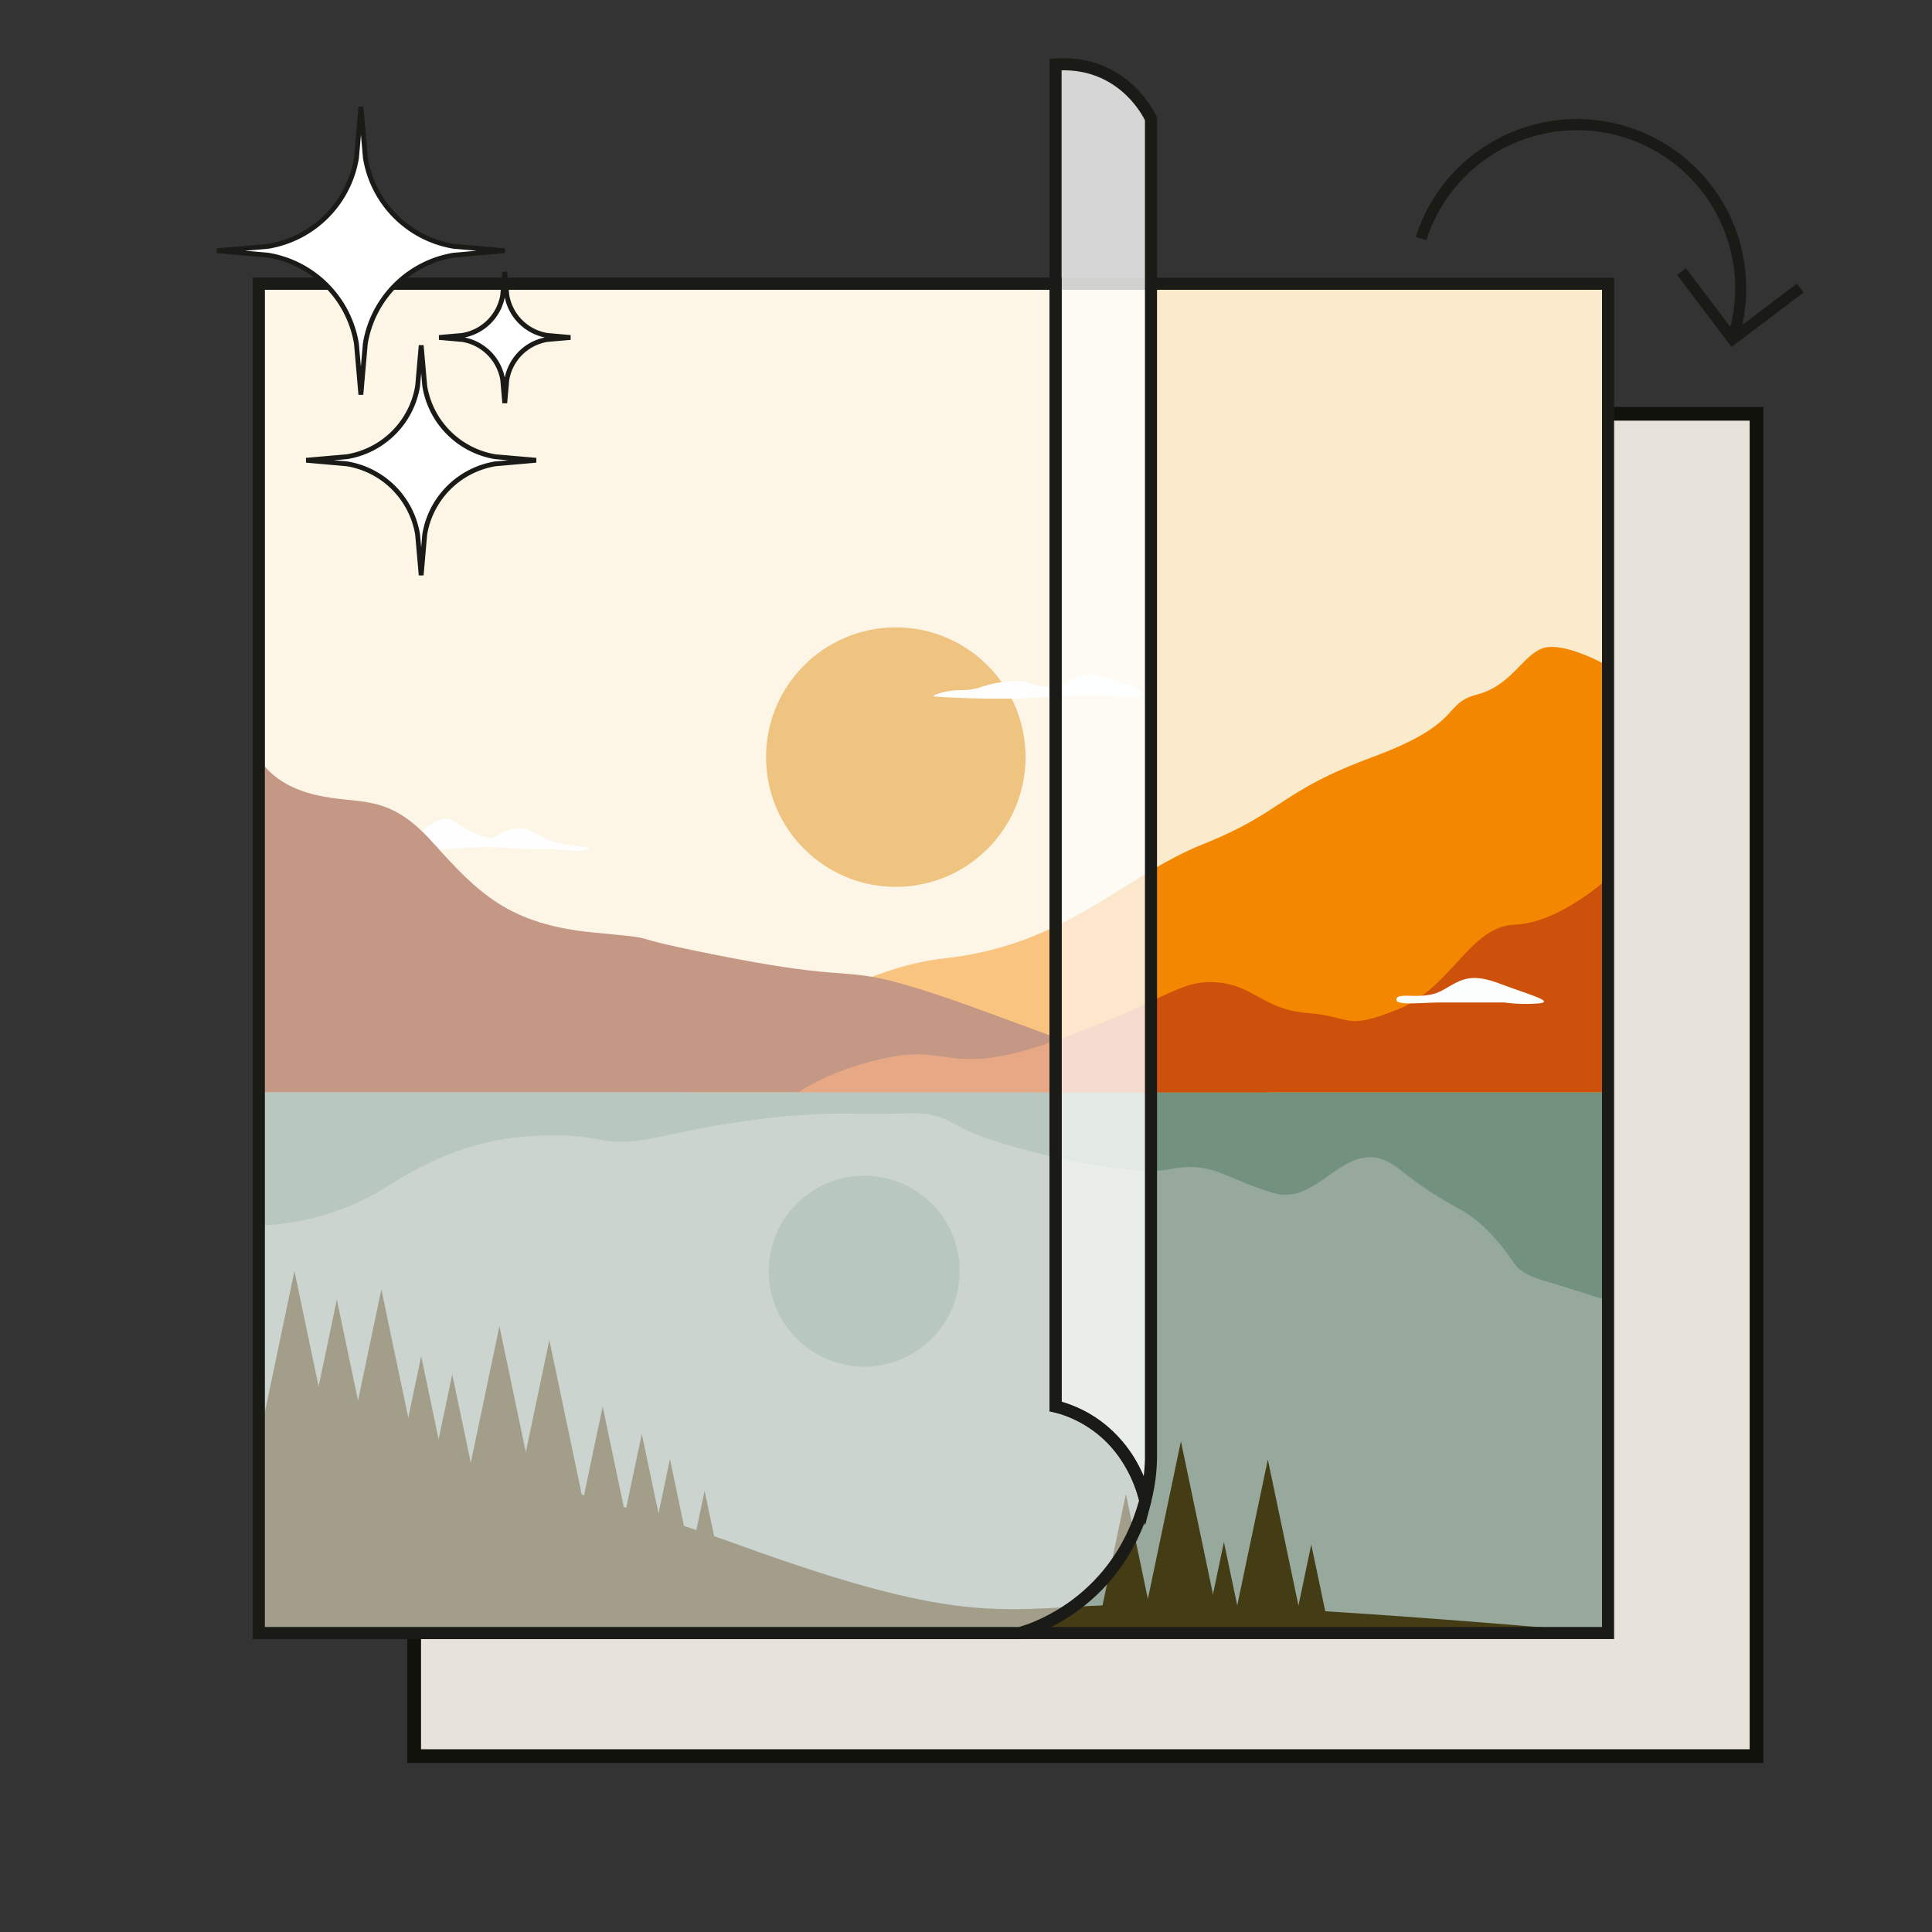 <svg id="Calque_1" data-name="Calque 1" xmlns="http://www.w3.org/2000/svg" viewBox="0 0 800 800"><rect x="0" y="0" width="800" height="800" fill="#333333" stroke="none"/><defs><style>.cls-1{fill:#e7e2da;stroke:#12120d;stroke-width:5.68px;}.cls-1,.cls-11,.cls-14,.cls-15{stroke-miterlimit:10;}.cls-2{fill:#faebcd;}.cls-3{fill:#97a99d;}.cls-4{fill:#72917e;}.cls-5{fill:#dc8800;}.cls-6{fill:#f38800;}.cls-7{fill:#fcfdfd;}.cls-8{fill:#88300a;}.cls-9{fill:#cd510b;}.cls-10{fill:#443c15;}.cls-11{fill:none;stroke-width:5px;}.cls-11,.cls-14,.cls-15{stroke:#1a1a16;}.cls-12,.cls-13,.cls-14{fill:#fff;}.cls-12{opacity:0.8;}.cls-13{opacity:0.5;}.cls-14{stroke-width:2px;}.cls-15{fill:#1a1a16;stroke-width:0.75px;}</style></defs><title>vérification simple</title><rect class="cls-1" x="171.5" y="171.34" width="555.83" height="555.83"/><rect class="cls-2" x="107.16" y="117.5" width="558.7" height="558.7"/><rect class="cls-3" x="107.16" y="452.25" width="558.7" height="223.95"/><path class="cls-4" d="M107.16,507.38s26.89.74,53.7-16.39,47.68-20.86,69.28-20.86,19.37,6,46.19,0,55.13-9.68,79-8.94,27.57-3,41.72,5.22,69.28,21.39,87.16,17.77S507,488,527.26,494s30.66-27,52.26-9.79,26.07,14.26,38,26.92S625,526,639.86,530.47s26,8.19,26,8.19V452.25H107.16Z"/><circle class="cls-5" cx="370.93" cy="313.51" r="53.72"/><circle class="cls-4" cx="357.86" cy="526.37" r="39.54"/><path class="cls-6" d="M665.86,275.79s-15.5-8.94-25-7.82-14,15.64-29.06,19.56-5,11.73-43.58,26-36.57,22.63-70,36S441.61,391.31,391,396.85s-108.37,55.4-108.37,55.4H665.86Z"/><path class="cls-7" d="M386.85,288.4s26.18,2.06,50.3,0,27.06,1.47,34.12,0-8.23-6.77-17.06-8.82-12.35,5.91-21.18,4.87-6.18-3.4-16.47-2.23-10.59,3.53-18.24,3.53S385.06,288.28,386.85,288.4Z"/><path class="cls-7" d="M164.69,351.23a175.48,175.48,0,0,0,26.77,0c16.29-1.09,21.72.6,33.66.48s14.83,1.58,18.09,0-8-.85-15.56-3.75-8-6.29-16.28-4.41-4,5.86-14.48,1.52-9-8.32-16.64-4.71-3.62,6.16-15.56,6.88-17.37,2.17-14.48,2.89S164.69,351.23,164.69,351.23Z"/><path class="cls-8" d="M107.16,313.51s4.51,11.17,23.5,15.64,29.67-1.39,48.67,19.84,31.76,33.78,66.4,37.14,3.35.22,58.09,10.72,43.61,1.77,82.69,14.52,101.64,40.88,140.75,40.88H107.16Z"/><path class="cls-9" d="M330.63,452.25s14.53-10.27,39.1-14.73,24.37,8.94,69.16-7.26,49.75-24.94,65.39-23.45S522.9,418,541.53,419.48s14.9,7.44,37.24-1.49,29.8-34.46,48.42-35.11,38.67-19.28,38.67-19.28v88.65Z"/><path class="cls-10" d="M107.16,596.77c10.85-6.35,105.13,9,198.88,43,97,35.14,108.38,25.69,163.12,24.57s196.7,11.9,196.7,11.9H107.16Z"/><polygon class="cls-10" points="121.92 526.37 107.16 596.77 136.69 596.77 121.92 526.37"/><polygon class="cls-10" points="139.48 538.13 125.87 603.03 153.09 603.03 139.48 538.13"/><polygon class="cls-10" points="157.91 533.91 143.15 604.31 172.68 604.31 157.91 533.91"/><polygon class="cls-10" points="488.99 596.81 474.23 667.21 503.75 667.21 488.99 596.81"/><polygon class="cls-10" points="524.98 604.36 510.22 674.75 539.74 674.75 524.98 604.36"/><polygon class="cls-10" points="206.8 549.16 192.04 619.56 221.56 619.56 206.8 549.16"/><polygon class="cls-10" points="227.47 554.87 213.54 621.31 241.4 621.31 227.47 554.87"/><polygon class="cls-10" points="174.41 561.57 164.02 611.11 184.79 611.11 174.41 561.57"/><polygon class="cls-10" points="187.26 569.11 177.9 613.76 196.62 613.76 187.26 569.11"/><polygon class="cls-10" points="249.55 582.38 239.16 631.92 259.94 631.92 249.55 582.38"/><polygon class="cls-10" points="466.21 618.66 455.82 668.2 476.6 668.2 466.21 618.66"/><polygon class="cls-10" points="265.75 593.71 256.35 638.53 275.15 638.53 265.75 593.71"/><polygon class="cls-10" points="277.41 604.17 269.17 643.46 285.64 643.46 277.41 604.17"/><polygon class="cls-10" points="291.76 617.32 285.64 646.51 297.88 646.51 291.76 617.32"/><polygon class="cls-10" points="506.8 638.53 500.68 667.71 512.92 667.71 506.8 638.53"/><polygon class="cls-10" points="542.97 639.55 536.85 668.74 549.09 668.74 542.97 639.55"/><path class="cls-7" d="M622.91,415.11H597.26c-9.66,0-19.66,1.5-19-1.49s11,.75,18.65-3.36,11-7.85,24-3,23,7.47,16.32,8.22A65.85,65.85,0,0,1,622.91,415.11Z"/><rect class="cls-11" x="107.16" y="117.5" width="558.7" height="558.7"/><path class="cls-12" d="M476.6,604.17V49.26S466,24.78,437.08,26.72V582.38s29.13,5.71,37.15,38.93A76.67,76.67,0,0,0,476.6,604.17Z"/><path class="cls-13" d="M107.16,676.2H422.25s39.78-9.5,52-54.89c0,0-6.2-31.21-37.15-38.93V117.5H107.16Z"/><path class="cls-13" d="M111,105.66l-21.12-1.84L111,102a44.44,44.44,0,0,0,36.62-36.61l1.84-21.12,1.84,21.12A44.43,44.43,0,0,0,187.9,102L209,103.82l-21.12,1.84a44.44,44.44,0,0,0-36.61,36.62l-1.84,21.12-1.84-21.12A44.45,44.45,0,0,0,111,105.66Z"/><path class="cls-13" d="M191.47,140.58l-9.64-.84,9.64-.85a20.26,20.26,0,0,0,16.7-16.7l.84-9.64.85,9.64a20.26,20.26,0,0,0,16.7,16.7l9.64.85-9.64.84a20.26,20.26,0,0,0-16.7,16.71l-.85,9.63-.84-9.63A20.26,20.26,0,0,0,191.47,140.58Z"/><path class="cls-13" d="M143.68,192.06l-16.88-1.48,16.88-1.47a35.49,35.49,0,0,0,29.25-29.25L174.41,143l1.47,16.88a35.49,35.49,0,0,0,29.25,29.25L222,190.58l-16.88,1.48a35.49,35.49,0,0,0-29.25,29.25l-1.47,16.88-1.48-16.88A35.49,35.49,0,0,0,143.68,192.06Z"/><path class="cls-11" d="M107.16,676.2H422.25s39.78-9.5,52-54.89c0,0-6.2-31.21-37.15-38.93V117.5H107.16Z"/><path class="cls-11" d="M476.6,604.17V49.26S466,24.78,437.08,26.72V582.38s29.13,5.71,37.15,38.93A76.67,76.67,0,0,0,476.6,604.17Z"/><path class="cls-14" d="M111,105.66l-21.12-1.84L111,102a44.44,44.44,0,0,0,36.62-36.61l1.84-21.12,1.84,21.12A44.43,44.43,0,0,0,187.9,102L209,103.82l-21.12,1.84a44.44,44.44,0,0,0-36.61,36.62l-1.84,21.12-1.84-21.12A44.45,44.45,0,0,0,111,105.66Z"/><path class="cls-14" d="M191.47,140.58l-9.64-.84,9.64-.85a20.26,20.26,0,0,0,16.7-16.7l.84-9.64.85,9.64a20.26,20.26,0,0,0,16.7,16.7l9.64.85-9.64.84a20.26,20.26,0,0,0-16.7,16.71l-.85,9.63-.84-9.63A20.26,20.26,0,0,0,191.47,140.58Z"/><path class="cls-14" d="M143.68,192.06l-16.88-1.48,16.88-1.47a35.49,35.49,0,0,0,29.25-29.25L174.41,143l1.47,16.88a35.49,35.49,0,0,0,29.25,29.25L222,190.58l-16.88,1.48a35.49,35.49,0,0,0-29.25,29.25l-1.47,16.88-1.48-16.88A35.49,35.49,0,0,0,143.68,192.06Z"/><path class="cls-15" d="M719.29,141l-3.66-1.19a65.87,65.87,0,0,0-125.27-40.8l-3.66-1.19A69.72,69.72,0,0,1,719.29,141Z"/><polygon class="cls-15" points="717.08 143.14 694.96 113.9 698.03 111.58 717.83 137.75 744 117.95 746.32 121.02 717.08 143.14"/></svg>